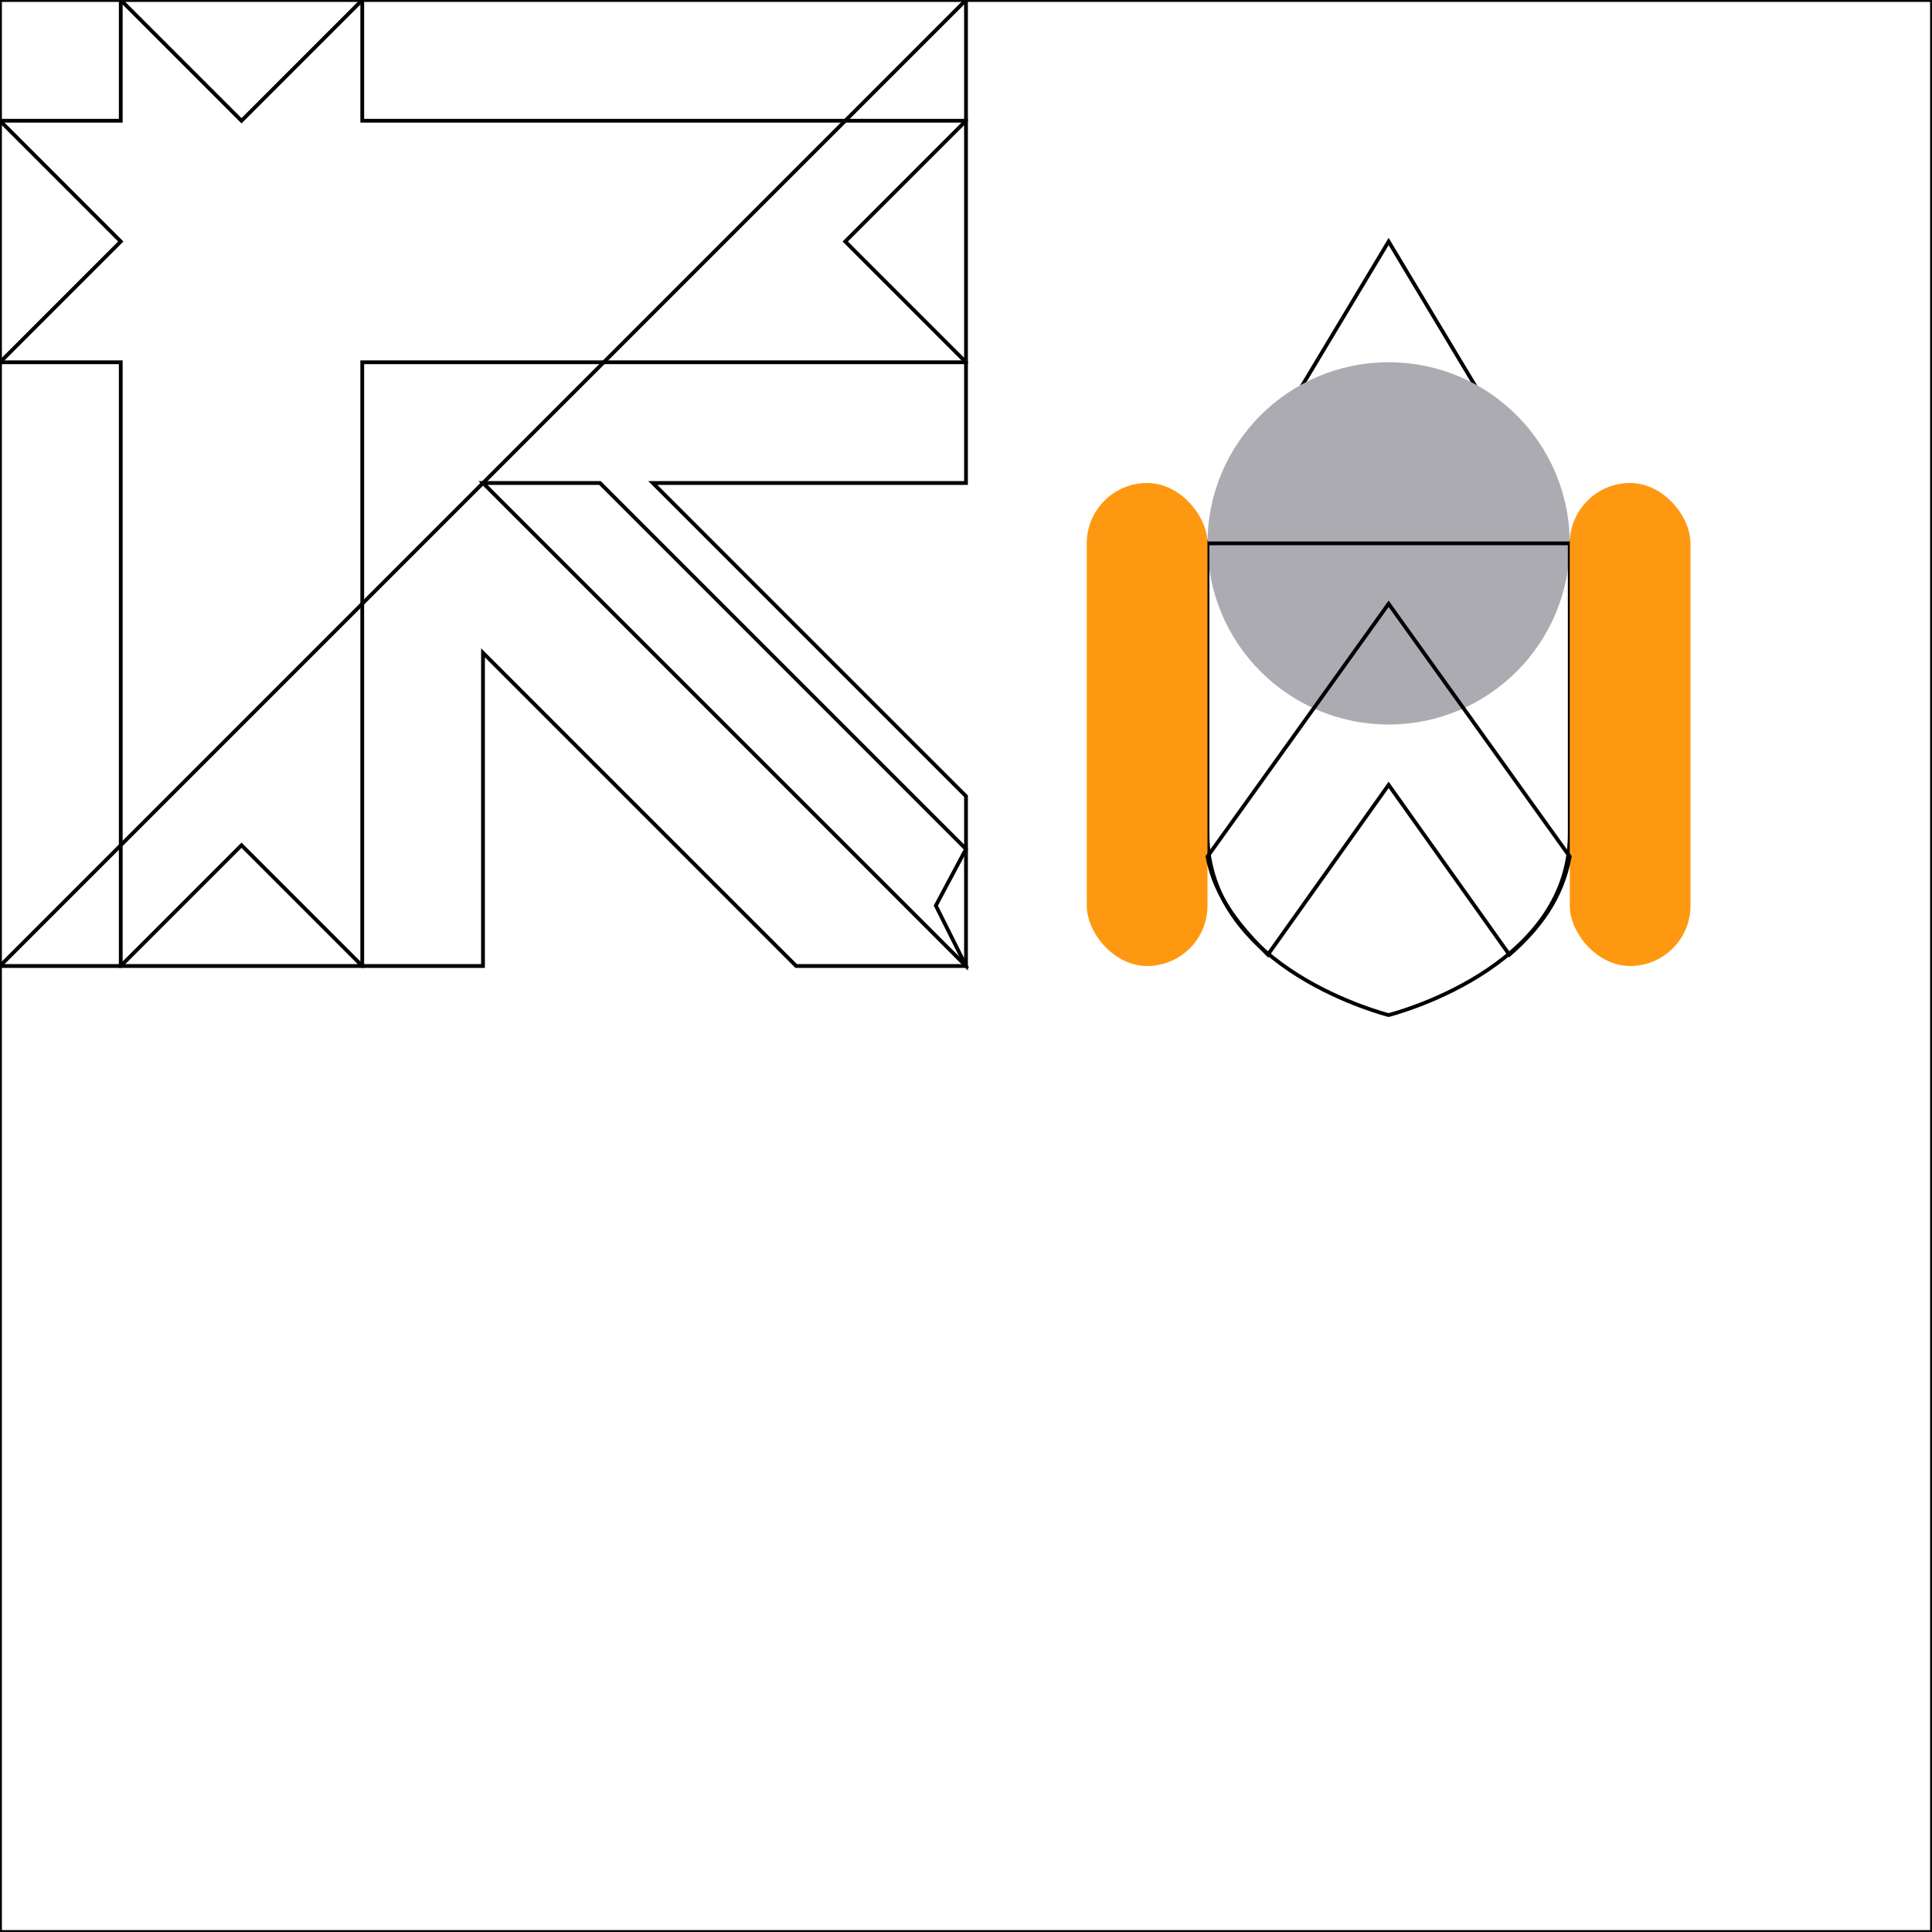 <svg xmlns="http://www.w3.org/2000/svg" width="512" height="512" viewBox="0 0 512 512">
  <mask id="a">
    <circle cx="256" cy="256" r="256" fill="#fff"/>
  </mask>
  <g>
    <path fill="none" d="M256 0h256v512H0V256Z" stroke="currentColor" stroke-width="1"/>
    <path fill="none" d="M0 0v32l32 32L0 96v160h32l32-32 32 32h32v-83l83 83h45l-8-16 8-15v-14l-83-83h83V96l-32-32 32-32V0H96L64 32 32 0Z" stroke="currentColor" stroke-width="1"/>
    <path fill="none" d="M32 0v32H0v64h32v160h64V96h160V32H96V0Zm96 128 128 128v-31l-97-97z" stroke="currentColor" stroke-width="1"/>
    <path fill="none" d="m320 144 48-80 48 80z" stroke="currentColor" stroke-width="1"/>
    <circle cx="368" cy="144" r="48" fill="#acabb1"/>
    <path fill="none" d="M320 144v77c0 36 48 48 48 48s48-12 48-48v-77z" stroke="currentColor" stroke-width="1"/>
    <rect width="32" height="128" x="288" y="128" fill="#ff9811" rx="16" ry="16"/>
    <rect width="32" height="128" x="416" y="128" fill="#ff9811" rx="16" ry="16"/>
    <path fill="none" d="m368 160-48 67c2 11 9 19 16 26l32-45 32 45c8-7 14-15 16-26z" stroke="currentColor" stroke-width="1"/>
  </g>
</svg>
